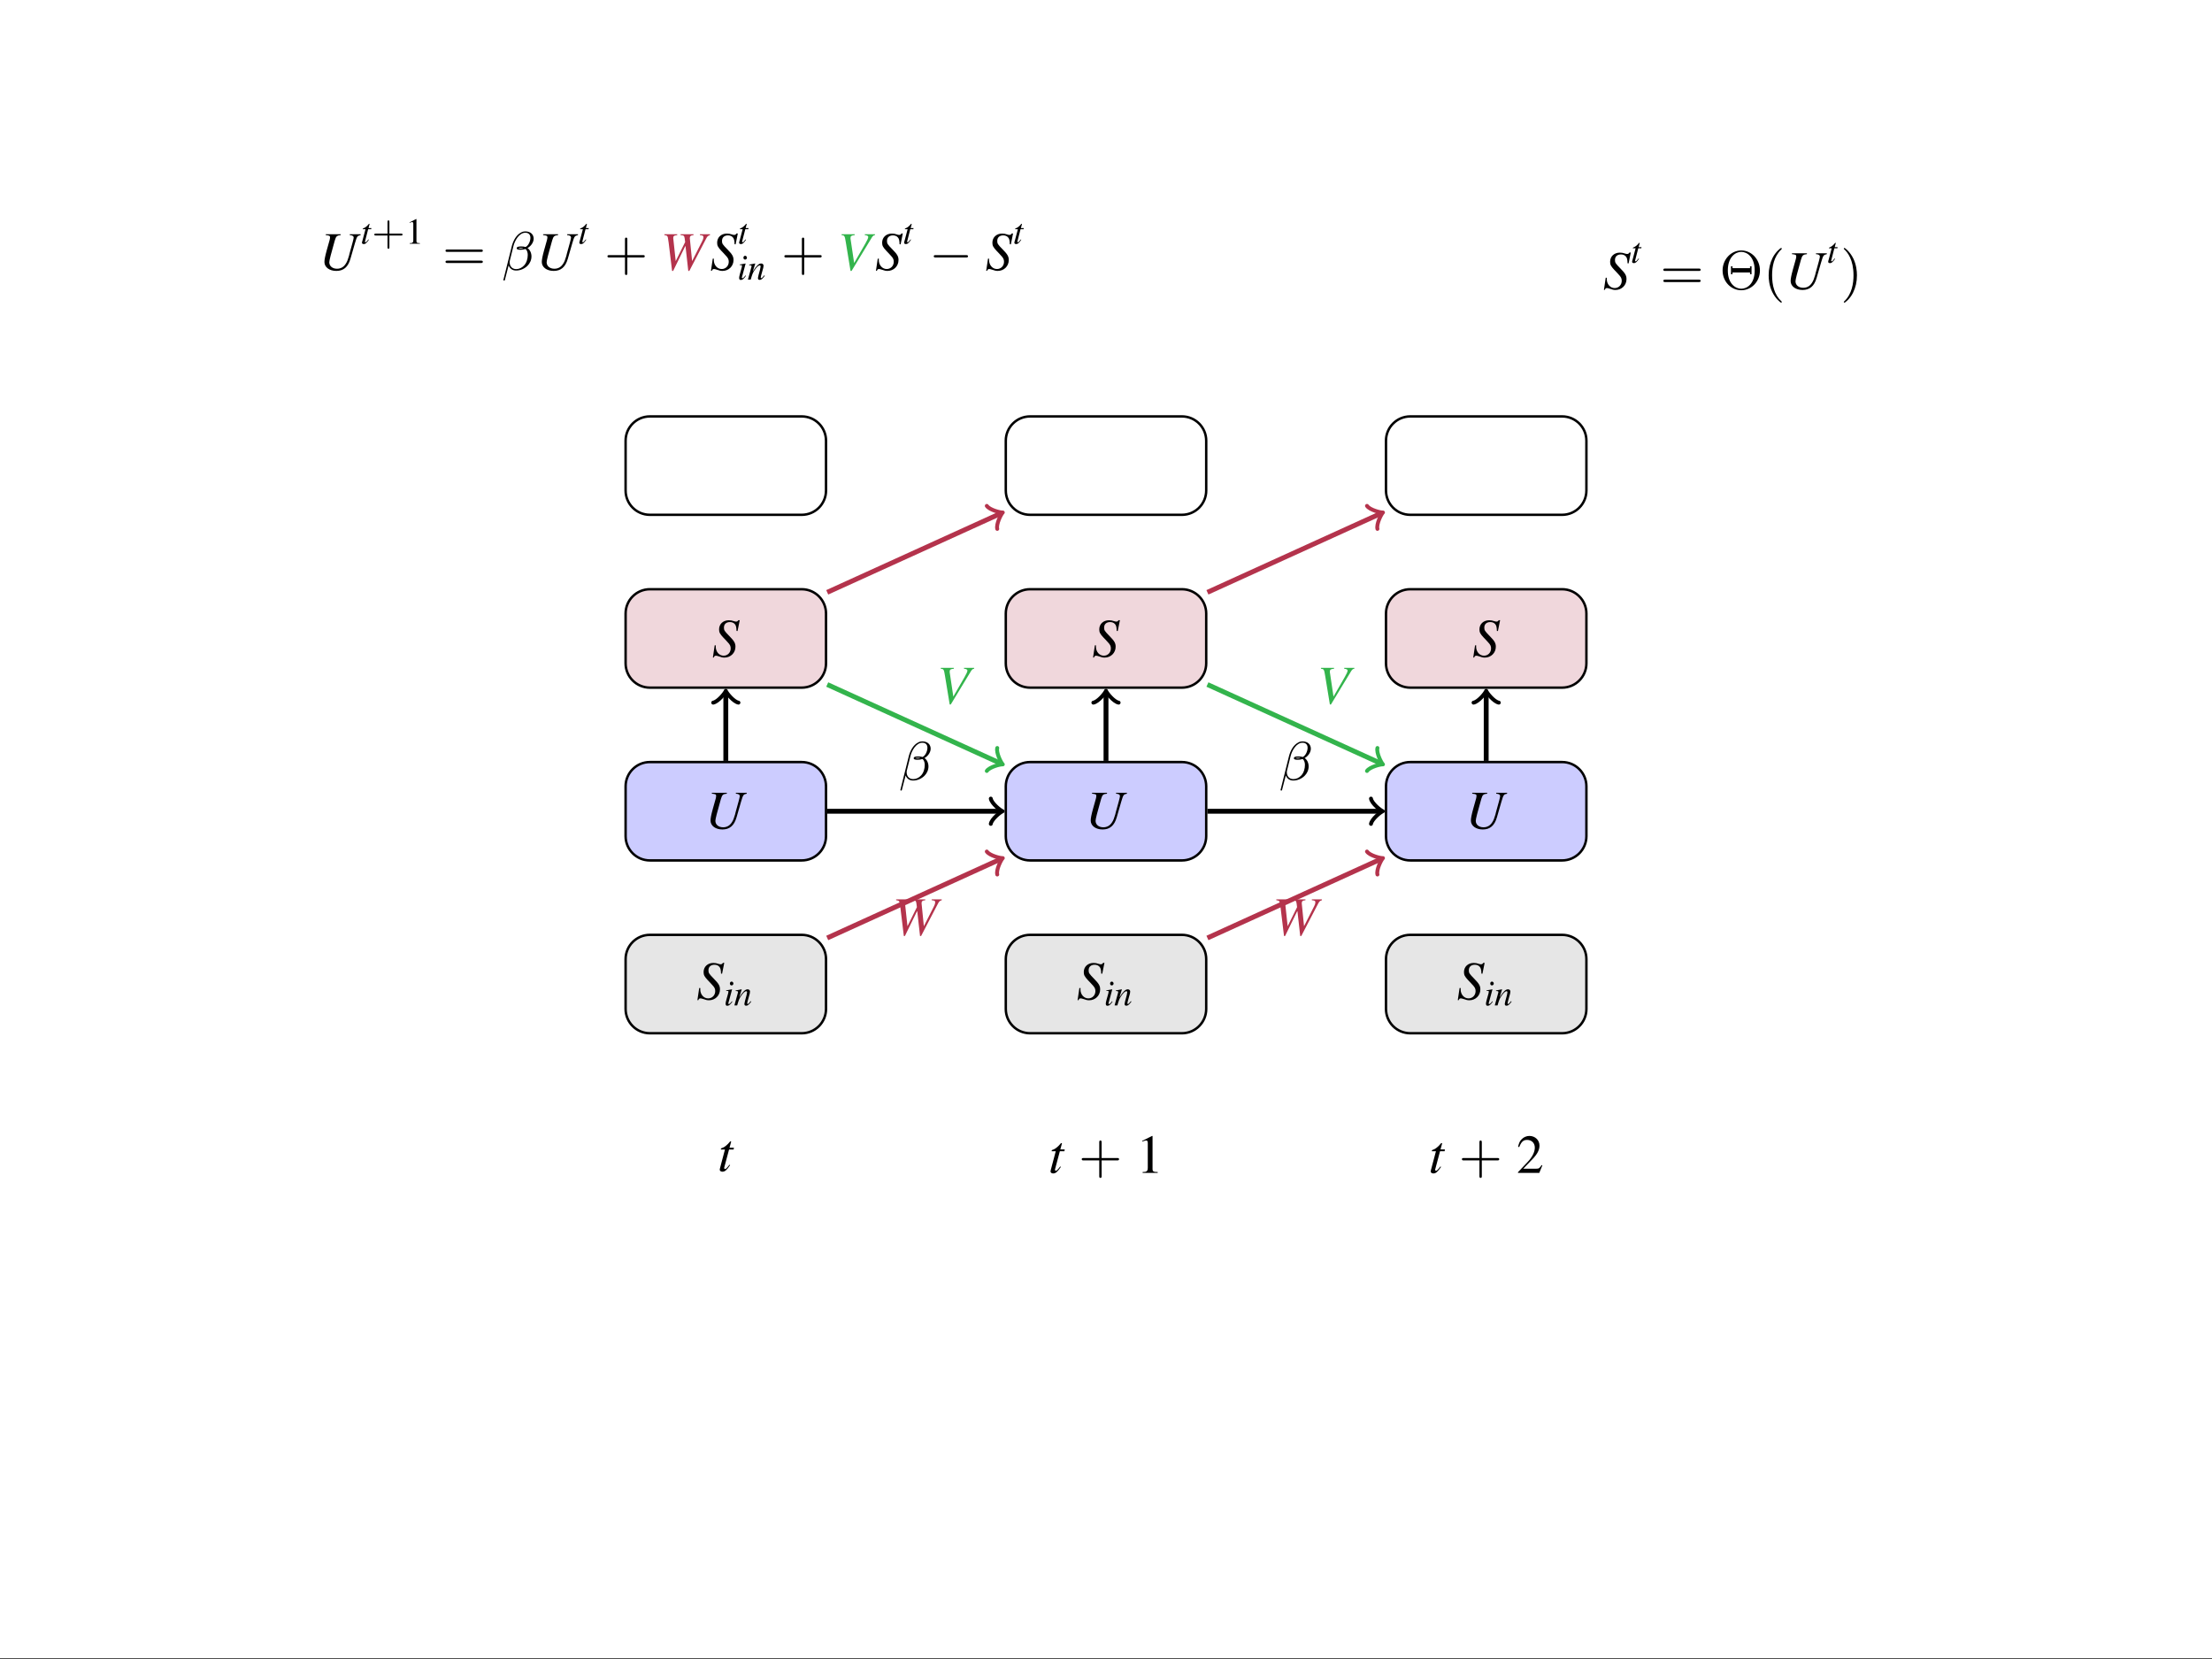 <?xml version="1.0" encoding="UTF-8"?>
<svg xmlns="http://www.w3.org/2000/svg" xmlns:xlink="http://www.w3.org/1999/xlink" width="362.835pt" height="272.126pt" viewBox="0 0 362.835 272.126" version="1.1">
<rect x="0" y="0" width="362.835" height="272.126" fill="#333333" stroke="none"/>
<defs>
<g>
<symbol overflow="visible" id="glyph0-0">
<path style="stroke:none;" d=""/>
</symbol>
<symbol overflow="visible" id="glyph0-1">
<path style="stroke:none;" d="M 6.859 -5.859 L 5.078 -5.859 L 5.078 -5.719 C 5.359 -5.688 5.453 -5.672 5.562 -5.594 C 5.656 -5.547 5.719 -5.422 5.719 -5.297 C 5.719 -5.156 5.484 -4.25 5.047 -2.719 C 5.016 -2.609 4.984 -2.453 4.938 -2.281 C 4.766 -1.703 4.641 -1.344 4.438 -1.047 C 4.094 -0.484 3.609 -0.203 2.984 -0.203 C 2.234 -0.203 1.719 -0.641 1.719 -1.266 C 1.719 -1.562 2 -2.656 2.594 -4.734 C 2.625 -4.797 2.641 -4.859 2.641 -4.891 C 2.828 -5.531 2.984 -5.656 3.594 -5.719 L 3.594 -5.859 L 1.141 -5.859 L 1.141 -5.719 C 1.734 -5.656 1.844 -5.609 1.844 -5.344 C 1.844 -5.234 1.812 -5.094 1.781 -4.938 L 1.297 -3.219 C 1.031 -2.25 0.922 -1.672 0.922 -1.312 C 0.922 -0.453 1.734 0.156 2.875 0.156 C 4.047 0.156 4.797 -0.469 5.188 -1.828 L 5.922 -4.375 C 6.266 -5.547 6.312 -5.594 6.859 -5.719 Z M 6.859 -5.859 "/>
</symbol>
<symbol overflow="visible" id="glyph0-2">
<path style="stroke:none;" d="M 8.125 -5.859 L 6.469 -5.859 L 6.469 -5.719 C 6.953 -5.672 7.047 -5.609 7.047 -5.359 C 7.047 -5.203 6.984 -4.984 6.859 -4.75 L 5.188 -1.453 L 4.828 -5.062 L 4.812 -5.188 C 4.812 -5.547 4.938 -5.672 5.422 -5.719 L 5.422 -5.859 L 3.297 -5.859 L 3.297 -5.719 C 3.812 -5.688 3.906 -5.625 3.969 -5.188 L 4.047 -4.578 L 2.5 -1.453 L 2.109 -5.094 C 2.094 -5.141 2.094 -5.203 2.094 -5.219 C 2.094 -5.562 2.203 -5.656 2.75 -5.719 L 2.75 -5.859 L 0.641 -5.859 L 0.641 -5.719 C 0.938 -5.672 1.016 -5.656 1.094 -5.562 C 1.203 -5.469 1.234 -5.297 1.344 -4.469 L 1.906 0.156 L 2.078 0.156 L 4.062 -3.906 L 4.109 -3.906 L 4.562 0.156 L 4.734 0.156 L 7.453 -5.062 C 7.688 -5.531 7.781 -5.609 8.125 -5.719 Z M 8.125 -5.859 "/>
</symbol>
<symbol overflow="visible" id="glyph0-3">
<path style="stroke:none;" d="M 4.203 -4.203 L 4.562 -5.984 L 4.344 -5.984 C 4.219 -5.797 4.141 -5.75 3.953 -5.75 C 3.844 -5.75 3.734 -5.781 3.531 -5.844 C 3.344 -5.922 3.047 -5.969 2.766 -5.969 C 1.844 -5.969 1.172 -5.359 1.172 -4.469 C 1.172 -3.984 1.312 -3.734 1.844 -3.156 C 1.922 -3.078 2.047 -2.953 2.203 -2.781 C 2.359 -2.609 2.484 -2.469 2.547 -2.406 C 2.969 -1.969 3.078 -1.734 3.078 -1.344 C 3.078 -0.672 2.578 -0.156 1.922 -0.156 C 1.188 -0.156 0.625 -0.797 0.625 -1.641 C 0.625 -1.719 0.625 -1.781 0.641 -1.844 L 0.453 -1.859 L 0.156 0.141 L 0.312 0.141 C 0.375 -0.078 0.469 -0.156 0.656 -0.156 C 0.75 -0.156 0.891 -0.125 1.125 -0.047 C 1.531 0.109 1.781 0.156 2.047 0.156 C 3.078 0.156 3.859 -0.625 3.859 -1.625 C 3.859 -2.219 3.656 -2.562 2.859 -3.375 C 2.047 -4.203 1.969 -4.328 1.969 -4.766 C 1.969 -5.328 2.344 -5.672 2.953 -5.672 C 3.281 -5.672 3.562 -5.562 3.75 -5.344 C 3.953 -5.125 4.016 -4.812 4.031 -4.219 Z M 4.203 -4.203 "/>
</symbol>
<symbol overflow="visible" id="glyph0-4">
<path style="stroke:none;" d="M 6.172 -5.859 L 4.5 -5.859 L 4.5 -5.719 C 4.906 -5.672 5.062 -5.578 5.062 -5.406 C 5.062 -5.234 4.891 -4.859 4.594 -4.344 L 2.75 -1.141 L 2.156 -5.125 C 2.156 -5.172 2.156 -5.203 2.156 -5.25 C 2.156 -5.562 2.281 -5.656 2.844 -5.719 L 2.844 -5.859 L 0.688 -5.859 L 0.688 -5.719 C 1.188 -5.656 1.203 -5.625 1.391 -4.5 L 2.156 0.156 L 2.328 0.156 L 5.672 -5.359 C 5.828 -5.594 5.969 -5.703 6.172 -5.719 Z M 6.172 -5.859 "/>
</symbol>
<symbol overflow="visible" id="glyph0-5">
<path style="stroke:none;" d="M 2.656 -3.844 L 1.938 -3.844 L 2.188 -4.766 C 2.203 -4.781 2.203 -4.797 2.203 -4.812 C 2.203 -4.875 2.172 -4.891 2.125 -4.891 C 2.078 -4.891 2.047 -4.891 1.984 -4.812 C 1.641 -4.359 1.078 -3.906 0.797 -3.828 C 0.578 -3.766 0.516 -3.703 0.516 -3.609 C 0.516 -3.594 0.516 -3.578 0.516 -3.547 L 1.188 -3.547 L 0.531 -1.078 C 0.516 -1 0.516 -0.984 0.484 -0.891 C 0.406 -0.625 0.328 -0.312 0.328 -0.234 C 0.328 -0.047 0.516 0.094 0.766 0.094 C 1.172 0.094 1.469 -0.156 2.031 -0.984 L 1.922 -1.047 C 1.484 -0.484 1.344 -0.344 1.188 -0.344 C 1.109 -0.344 1.062 -0.406 1.062 -0.516 C 1.062 -0.531 1.062 -0.531 1.062 -0.562 L 1.859 -3.547 L 2.609 -3.547 Z M 2.656 -3.844 "/>
</symbol>
<symbol overflow="visible" id="glyph1-0">
<path style="stroke:none;" d=""/>
</symbol>
<symbol overflow="visible" id="glyph1-1">
<path style="stroke:none;" d="M 1.766 -2.562 L 1.297 -2.562 L 1.453 -3.172 C 1.469 -3.188 1.469 -3.203 1.469 -3.203 C 1.469 -3.25 1.453 -3.266 1.422 -3.266 C 1.375 -3.266 1.359 -3.266 1.328 -3.219 C 1.094 -2.906 0.719 -2.609 0.531 -2.562 C 0.391 -2.5 0.344 -2.469 0.344 -2.406 C 0.344 -2.406 0.344 -2.391 0.344 -2.375 L 0.797 -2.375 L 0.359 -0.719 C 0.344 -0.672 0.344 -0.656 0.328 -0.594 C 0.266 -0.422 0.219 -0.203 0.219 -0.156 C 0.219 -0.031 0.344 0.062 0.516 0.062 C 0.781 0.062 0.984 -0.109 1.359 -0.656 L 1.281 -0.703 C 0.984 -0.328 0.891 -0.234 0.797 -0.234 C 0.734 -0.234 0.703 -0.281 0.703 -0.344 C 0.703 -0.359 0.703 -0.359 0.719 -0.375 L 1.234 -2.375 L 1.734 -2.375 Z M 1.766 -2.562 "/>
</symbol>
<symbol overflow="visible" id="glyph1-2">
<path style="stroke:none;" d="M 1.328 -0.688 C 1.188 -0.484 1.141 -0.438 1.078 -0.375 C 0.984 -0.281 0.891 -0.219 0.844 -0.219 C 0.797 -0.219 0.734 -0.266 0.734 -0.312 C 0.734 -0.359 0.766 -0.453 0.797 -0.562 C 0.797 -0.594 0.812 -0.625 0.828 -0.672 L 0.828 -0.688 L 0.844 -0.703 L 1.359 -2.625 L 1.344 -2.641 C 0.734 -2.531 0.625 -2.5 0.391 -2.484 L 0.391 -2.391 C 0.703 -2.391 0.766 -2.375 0.766 -2.25 C 0.766 -2.203 0.75 -2.109 0.719 -1.984 L 0.422 -0.922 C 0.328 -0.578 0.297 -0.391 0.297 -0.281 C 0.297 -0.047 0.391 0.062 0.562 0.062 C 0.844 0.062 1.062 -0.109 1.406 -0.609 Z M 1.281 -3.906 C 1.125 -3.906 1 -3.781 1 -3.594 C 1 -3.406 1.109 -3.281 1.281 -3.281 C 1.438 -3.281 1.578 -3.422 1.578 -3.578 C 1.578 -3.766 1.438 -3.906 1.281 -3.906 Z M 1.281 -3.906 "/>
</symbol>
<symbol overflow="visible" id="glyph1-3">
<path style="stroke:none;" d="M 2.75 -0.703 L 2.625 -0.547 C 2.453 -0.328 2.344 -0.234 2.266 -0.234 C 2.219 -0.234 2.172 -0.281 2.172 -0.328 C 2.172 -0.359 2.172 -0.359 2.25 -0.703 L 2.594 -1.938 C 2.625 -2.062 2.641 -2.188 2.641 -2.281 C 2.641 -2.484 2.484 -2.641 2.25 -2.641 C 1.859 -2.641 1.484 -2.281 0.875 -1.328 L 1.281 -2.625 L 1.25 -2.641 C 0.938 -2.578 0.812 -2.547 0.281 -2.453 L 0.281 -2.359 C 0.594 -2.359 0.672 -2.312 0.672 -2.203 C 0.672 -2.156 0.672 -2.125 0.656 -2.094 L 0.078 0 L 0.531 0 C 0.812 -0.953 0.875 -1.078 1.125 -1.484 C 1.484 -2.031 1.797 -2.328 2.016 -2.328 C 2.109 -2.328 2.156 -2.266 2.156 -2.156 C 2.156 -2.094 2.125 -1.891 2.078 -1.703 L 1.812 -0.719 C 1.734 -0.406 1.719 -0.328 1.719 -0.266 C 1.719 -0.047 1.797 0.047 2 0.047 C 2.266 0.047 2.422 -0.078 2.844 -0.625 Z M 2.75 -0.703 "/>
</symbol>
<symbol overflow="visible" id="glyph2-0">
<path style="stroke:none;" d=""/>
</symbol>
<symbol overflow="visible" id="glyph2-1">
<path style="stroke:none;" d="M 2.953 -1.344 L 4.891 -1.344 C 4.969 -1.344 5.109 -1.344 5.109 -1.5 C 5.109 -1.656 4.969 -1.656 4.891 -1.656 L 2.953 -1.656 L 2.953 -3.594 C 2.953 -3.672 2.953 -3.828 2.797 -3.828 C 2.641 -3.828 2.641 -3.672 2.641 -3.594 L 2.641 -1.656 L 0.703 -1.656 C 0.625 -1.656 0.469 -1.656 0.469 -1.5 C 0.469 -1.344 0.625 -1.344 0.703 -1.344 L 2.641 -1.344 L 2.641 0.594 C 2.641 0.688 2.641 0.828 2.797 0.828 C 2.953 0.828 2.953 0.688 2.953 0.594 Z M 2.953 -1.344 "/>
</symbol>
<symbol overflow="visible" id="glyph3-0">
<path style="stroke:none;" d=""/>
</symbol>
<symbol overflow="visible" id="glyph3-1">
<path style="stroke:none;" d="M 1.734 -4.047 L 0.672 -3.5 L 0.672 -3.422 C 0.734 -3.453 0.797 -3.469 0.828 -3.484 C 0.938 -3.531 1.031 -3.547 1.094 -3.547 C 1.219 -3.547 1.281 -3.453 1.281 -3.266 L 1.281 -0.562 C 1.281 -0.359 1.234 -0.219 1.125 -0.172 C 1.047 -0.109 0.953 -0.094 0.703 -0.094 L 0.703 0 L 2.359 0 L 2.359 -0.094 C 1.891 -0.094 1.797 -0.156 1.797 -0.438 L 1.797 -4.031 Z M 1.734 -4.047 "/>
</symbol>
<symbol overflow="visible" id="glyph4-0">
<path style="stroke:none;" d=""/>
</symbol>
<symbol overflow="visible" id="glyph4-1">
<path style="stroke:none;" d="M 6.344 -2.969 C 6.469 -2.969 6.641 -2.969 6.641 -3.156 C 6.641 -3.359 6.453 -3.359 6.312 -3.359 L 0.844 -3.359 C 0.703 -3.359 0.516 -3.359 0.516 -3.156 C 0.516 -2.969 0.688 -2.969 0.812 -2.969 Z M 6.312 -1.141 C 6.453 -1.141 6.641 -1.141 6.641 -1.344 C 6.641 -1.531 6.469 -1.531 6.344 -1.531 L 0.812 -1.531 C 0.688 -1.531 0.516 -1.531 0.516 -1.344 C 0.516 -1.141 0.703 -1.141 0.844 -1.141 Z M 6.312 -1.141 "/>
</symbol>
<symbol overflow="visible" id="glyph4-2">
<path style="stroke:none;" d="M 6.328 -2.047 C 6.453 -2.047 6.641 -2.047 6.641 -2.25 C 6.641 -2.438 6.469 -2.438 6.328 -2.438 L 3.781 -2.438 L 3.781 -5 C 3.781 -5.141 3.781 -5.312 3.578 -5.312 C 3.391 -5.312 3.391 -5.125 3.391 -5 L 3.391 -2.438 L 0.828 -2.438 C 0.703 -2.438 0.516 -2.438 0.516 -2.25 C 0.516 -2.047 0.688 -2.047 0.828 -2.047 L 3.391 -2.047 L 3.391 0.516 C 3.391 0.656 3.391 0.828 3.594 0.828 C 3.781 0.828 3.781 0.641 3.781 0.516 L 3.781 -2.047 Z M 6.328 -2.047 "/>
</symbol>
<symbol overflow="visible" id="glyph4-3">
<path style="stroke:none;" d="M 6.641 -3.047 C 6.641 -4.875 5.25 -6.328 3.578 -6.328 C 1.906 -6.328 0.516 -4.859 0.516 -3.047 C 0.516 -1.219 1.906 0.203 3.578 0.203 C 5.25 0.203 6.641 -1.219 6.641 -3.047 Z M 3.578 -0.047 C 2.656 -0.047 1.375 -0.828 1.375 -3.047 C 1.375 -5.25 2.625 -6.094 3.578 -6.094 C 4.547 -6.094 5.781 -5.25 5.781 -3.047 C 5.781 -0.828 4.516 -0.047 3.578 -0.047 Z M 2.141 -3.422 L 2.141 -3.719 L 1.891 -3.719 L 1.891 -2.422 L 2.141 -2.422 L 2.141 -2.719 L 5.016 -2.719 L 5.016 -2.422 L 5.266 -2.422 L 5.266 -3.719 L 5.016 -3.719 L 5.016 -3.422 Z M 2.141 -3.422 "/>
</symbol>
<symbol overflow="visible" id="glyph4-4">
<path style="stroke:none;" d="M 3.062 2.141 C 3.062 2.094 3.031 2.062 2.984 2 C 1.828 0.938 1.469 -0.672 1.469 -2.25 C 1.469 -3.625 1.734 -5.312 3 -6.516 C 3.047 -6.562 3.062 -6.578 3.062 -6.625 C 3.062 -6.688 3.016 -6.734 2.953 -6.734 C 2.844 -6.734 2.031 -6.078 1.547 -5.109 C 1.125 -4.25 0.906 -3.312 0.906 -2.25 C 0.906 -1.609 0.984 -0.578 1.484 0.469 C 2.016 1.578 2.844 2.234 2.953 2.234 C 3.016 2.234 3.062 2.203 3.062 2.141 Z M 3.062 2.141 "/>
</symbol>
<symbol overflow="visible" id="glyph4-5">
<path style="stroke:none;" d="M 2.672 -2.25 C 2.672 -2.984 2.562 -3.969 2.094 -4.969 C 1.562 -6.078 0.734 -6.734 0.625 -6.734 C 0.531 -6.734 0.516 -6.656 0.516 -6.625 C 0.516 -6.578 0.531 -6.562 0.594 -6.5 C 1.125 -6.031 2.109 -4.812 2.109 -2.25 C 2.109 -0.969 1.875 0.812 0.578 2.031 C 0.562 2.047 0.516 2.094 0.516 2.141 C 0.516 2.156 0.531 2.234 0.625 2.234 C 0.734 2.234 1.547 1.594 2.031 0.609 C 2.453 -0.25 2.672 -1.172 2.672 -2.25 Z M 2.672 -2.25 "/>
</symbol>
<symbol overflow="visible" id="glyph5-0">
<path style="stroke:none;" d=""/>
</symbol>
<symbol overflow="visible" id="glyph5-1">
<path style="stroke:none;" d="M 5.25 -5.125 C 5.25 -5.75 4.828 -6.328 3.875 -6.328 C 3.656 -6.328 3.469 -6.297 3.203 -6.156 C 2.406 -5.75 1.938 -4.875 1.688 -4 L 0.281 1.641 C 0.266 1.688 0.328 1.734 0.391 1.734 C 0.469 1.734 0.516 1.719 0.516 1.688 L 1.141 -0.75 C 1.359 -0.203 1.781 0.094 2.375 0.094 C 3.062 0.094 3.734 -0.203 4.219 -0.672 C 4.625 -1.062 4.891 -1.625 4.891 -2.219 C 4.891 -2.781 4.641 -3.328 4.234 -3.594 C 4.672 -3.812 5.25 -4.438 5.25 -5.125 Z M 3.594 -3.594 C 3.438 -3.562 3.297 -3.531 3.141 -3.531 C 3 -3.531 2.875 -3.531 2.75 -3.578 C 2.859 -3.641 3.016 -3.641 3.141 -3.641 C 3.297 -3.641 3.438 -3.641 3.594 -3.594 Z M 4.719 -5.281 C 4.719 -4.719 4.391 -3.984 3.922 -3.766 C 3.688 -3.844 3.469 -3.859 3.203 -3.859 C 2.75 -3.859 2.469 -3.797 2.469 -3.562 C 2.469 -3.375 2.688 -3.312 3.109 -3.312 C 3.422 -3.312 3.625 -3.359 3.906 -3.438 C 4.188 -3.234 4.281 -2.812 4.281 -2.469 C 4.281 -1.859 4.094 -1.188 3.688 -0.75 C 3.344 -0.375 2.891 -0.141 2.391 -0.141 C 1.719 -0.141 1.312 -0.609 1.312 -1.266 C 1.312 -1.359 1.312 -1.453 1.344 -1.547 L 1.953 -4 C 2.156 -4.766 2.844 -6.109 3.891 -6.109 C 4.312 -6.109 4.719 -5.891 4.719 -5.281 Z M 4.719 -5.281 "/>
</symbol>
<symbol overflow="visible" id="glyph6-0">
<path style="stroke:none;" d=""/>
</symbol>
<symbol overflow="visible" id="glyph6-1">
<path style="stroke:none;" d="M 6.047 -2.047 C 6.219 -2.047 6.391 -2.047 6.391 -2.25 C 6.391 -2.438 6.203 -2.438 6.047 -2.438 L 1.109 -2.438 C 0.953 -2.438 0.766 -2.438 0.766 -2.25 C 0.766 -2.047 0.938 -2.047 1.109 -2.047 Z M 6.047 -2.047 "/>
</symbol>
<symbol overflow="visible" id="glyph7-0">
<path style="stroke:none;" d=""/>
</symbol>
<symbol overflow="visible" id="glyph7-1">
<path style="stroke:none;" d="M 2.609 -6.062 L 1 -5.25 L 1 -5.125 C 1.109 -5.172 1.203 -5.203 1.234 -5.219 C 1.406 -5.281 1.547 -5.312 1.641 -5.312 C 1.828 -5.312 1.906 -5.188 1.906 -4.891 L 1.906 -0.828 C 1.906 -0.531 1.844 -0.328 1.688 -0.25 C 1.562 -0.172 1.438 -0.141 1.062 -0.141 L 1.062 0 L 3.531 0 L 3.531 -0.141 C 2.828 -0.141 2.688 -0.234 2.688 -0.656 L 2.688 -6.047 Z M 2.609 -6.062 "/>
</symbol>
<symbol overflow="visible" id="glyph7-2">
<path style="stroke:none;" d="M 4.266 -1.234 L 4.141 -1.281 C 3.812 -0.766 3.688 -0.688 3.297 -0.688 L 1.141 -0.688 L 2.656 -2.266 C 3.453 -3.094 3.797 -3.781 3.797 -4.469 C 3.797 -5.375 3.078 -6.062 2.141 -6.062 C 1.656 -6.062 1.188 -5.859 0.859 -5.5 C 0.562 -5.203 0.438 -4.922 0.281 -4.281 L 0.469 -4.234 C 0.828 -5.109 1.141 -5.406 1.766 -5.406 C 2.516 -5.406 3.031 -4.891 3.031 -4.141 C 3.031 -3.438 2.625 -2.594 1.859 -1.797 L 0.266 -0.109 L 0.266 0 L 3.766 0 Z M 4.266 -1.234 "/>
</symbol>
</g>
<clipPath id="clip1">
  <path d="M 0 0 L 362.836 0 L 362.836 272 L 0 272 Z M 0 0 "/>
</clipPath>
<linearGradient id="linear0" gradientUnits="userSpaceOnUse" x1="0" y1="0" x2="0" y2="272.126" gradientTransform="matrix(1,0,0,-1,0,272.126)">
<stop offset="0" style="stop-color:rgb(100%,100%,100%);stop-opacity:1;"/>
<stop offset="0.5" style="stop-color:rgb(100%,100%,100%);stop-opacity:1;"/>
<stop offset="1" style="stop-color:rgb(100%,100%,100%);stop-opacity:1;"/>
</linearGradient>
</defs>
<g id="surface16">
<g clip-path="url(#clip1)" clip-rule="nonzero">
<path style=" stroke:none;fill-rule:nonzero;fill:url(#linear0);" d="M 0 272.125 L 0 0 L 362.836 0 L 362.836 272.125 Z M 0 272.125 "/>
</g>
<g style="fill:rgb(0%,0%,0%);fill-opacity:1;">
  <use xlink:href="#glyph0-1" x="52.294" y="44.283"/>
</g>
<g style="fill:rgb(0%,0%,0%);fill-opacity:1;">
  <use xlink:href="#glyph1-1" x="59.153" y="39.976"/>
</g>
<g style="fill:rgb(0%,0%,0%);fill-opacity:1;">
  <use xlink:href="#glyph2-1" x="60.922" y="39.976"/>
</g>
<g style="fill:rgb(0%,0%,0%);fill-opacity:1;">
  <use xlink:href="#glyph3-1" x="66.512" y="39.976"/>
</g>
<g style="fill:rgb(0%,0%,0%);fill-opacity:1;">
  <use xlink:href="#glyph4-1" x="72.559" y="44.283"/>
</g>
<g style="fill:rgb(0%,0%,0%);fill-opacity:1;">
  <use xlink:href="#glyph5-1" x="82.287" y="44.283"/>
</g>
<g style="fill:rgb(0%,0%,0%);fill-opacity:1;">
  <use xlink:href="#glyph0-1" x="87.948" y="44.283"/>
</g>
<g style="fill:rgb(0%,0%,0%);fill-opacity:1;">
  <use xlink:href="#glyph1-1" x="94.807" y="39.976"/>
</g>
<g style="fill:rgb(0%,0%,0%);fill-opacity:1;">
  <use xlink:href="#glyph4-2" x="99.122" y="44.283"/>
</g>
<g style="fill:rgb(70.589%,20%,29.805%);fill-opacity:1;">
  <use xlink:href="#glyph0-2" x="108.337" y="44.283"/>
</g>
<g style="fill:rgb(0%,0%,0%);fill-opacity:1;">
  <use xlink:href="#glyph0-3" x="116.461" y="44.283"/>
</g>
<g style="fill:rgb(0%,0%,0%);fill-opacity:1;">
  <use xlink:href="#glyph1-1" x="121.016" y="39.976"/>
</g>
<g style="fill:rgb(0%,0%,0%);fill-opacity:1;">
  <use xlink:href="#glyph1-2" x="120.944" y="45.861"/>
  <use xlink:href="#glyph1-3" x="122.606" y="45.861"/>
</g>
<g style="fill:rgb(0%,0%,0%);fill-opacity:1;">
  <use xlink:href="#glyph4-2" x="128.141" y="44.283"/>
</g>
<g style="fill:rgb(20%,70.589%,29.805%);fill-opacity:1;">
  <use xlink:href="#glyph0-4" x="137.356" y="44.283"/>
</g>
<g style="fill:rgb(0%,0%,0%);fill-opacity:1;">
  <use xlink:href="#glyph0-3" x="143.525" y="44.283"/>
</g>
<g style="fill:rgb(0%,0%,0%);fill-opacity:1;">
  <use xlink:href="#glyph1-1" x="148.08" y="39.976"/>
</g>
<g style="fill:rgb(0%,0%,0%);fill-opacity:1;">
  <use xlink:href="#glyph6-1" x="152.395" y="44.283"/>
</g>
<g style="fill:rgb(0%,0%,0%);fill-opacity:1;">
  <use xlink:href="#glyph0-3" x="161.61" y="44.283"/>
</g>
<g style="fill:rgb(0%,0%,0%);fill-opacity:1;">
  <use xlink:href="#glyph1-1" x="166.165" y="39.976"/>
</g>
<g style="fill:rgb(0%,0%,0%);fill-opacity:1;">
  <use xlink:href="#glyph0-3" x="262.936" y="47.408"/>
</g>
<g style="fill:rgb(0%,0%,0%);fill-opacity:1;">
  <use xlink:href="#glyph1-1" x="267.491" y="43.101"/>
</g>
<g style="fill:rgb(0%,0%,0%);fill-opacity:1;">
  <use xlink:href="#glyph4-1" x="272.318" y="47.408"/>
</g>
<g style="fill:rgb(0%,0%,0%);fill-opacity:1;">
  <use xlink:href="#glyph4-3" x="282.041" y="47.408"/>
  <use xlink:href="#glyph4-4" x="289.209" y="47.408"/>
</g>
<g style="fill:rgb(0%,0%,0%);fill-opacity:1;">
  <use xlink:href="#glyph0-1" x="292.797" y="47.408"/>
</g>
<g style="fill:rgb(0%,0%,0%);fill-opacity:1;">
  <use xlink:href="#glyph1-1" x="299.656" y="43.101"/>
</g>
<g style="fill:rgb(0%,0%,0%);fill-opacity:1;">
  <use xlink:href="#glyph4-5" x="301.923" y="47.408"/>
</g>
<g style="fill:rgb(0%,0%,0%);fill-opacity:1;">
  <use xlink:href="#glyph0-5" x="117.728" y="192.102"/>
</g>
<path style="fill-rule:nonzero;fill:rgb(89.999%,89.999%,89.999%);fill-opacity:1;stroke-width:0.399;stroke-linecap:butt;stroke-linejoin:miter;stroke:rgb(0%,0%,0%);stroke-opacity:1;stroke-miterlimit:10;" d="M 12.453 36.418 L -12.453 36.418 C -14.653 36.418 -16.438 34.633 -16.438 32.43 L -16.438 24.262 C -16.438 22.063 -14.653 20.278 -12.453 20.278 L 12.453 20.278 C 14.656 20.278 16.437 22.063 16.437 24.262 L 16.437 32.43 C 16.437 34.633 14.656 36.418 12.453 36.418 Z M 12.453 36.418 " transform="matrix(1,0,0,-1,119.055,189.762)"/>
<g style="fill:rgb(0%,0%,0%);fill-opacity:1;">
  <use xlink:href="#glyph0-3" x="114.239" y="163.921"/>
</g>
<g style="fill:rgb(0%,0%,0%);fill-opacity:1;">
  <use xlink:href="#glyph1-2" x="118.723" y="164.918"/>
  <use xlink:href="#glyph1-3" x="120.385" y="164.918"/>
</g>
<path style="fill-rule:nonzero;fill:rgb(79.999%,79.999%,100%);fill-opacity:1;stroke-width:0.399;stroke-linecap:butt;stroke-linejoin:miter;stroke:rgb(0%,0%,0%);stroke-opacity:1;stroke-miterlimit:10;" d="M 12.453 64.762 L -12.453 64.762 C -14.653 64.762 -16.438 62.981 -16.438 60.778 L -16.438 52.61 C -16.438 50.407 -14.653 48.625 -12.453 48.625 L 12.453 48.625 C 14.656 48.625 16.437 50.407 16.437 52.61 L 16.437 60.778 C 16.437 62.981 14.656 64.762 12.453 64.762 Z M 12.453 64.762 " transform="matrix(1,0,0,-1,119.055,189.762)"/>
<g style="fill:rgb(0%,0%,0%);fill-opacity:1;">
  <use xlink:href="#glyph0-1" x="115.626" y="135.903"/>
</g>
<path style="fill-rule:nonzero;fill:rgb(94.118%,84%,85.959%);fill-opacity:1;stroke-width:0.399;stroke-linecap:butt;stroke-linejoin:miter;stroke:rgb(0%,0%,0%);stroke-opacity:1;stroke-miterlimit:10;" d="M 12.453 93.11 L -12.453 93.11 C -14.653 93.11 -16.438 91.325 -16.438 89.125 L -16.438 80.957 C -16.438 78.754 -14.653 76.969 -12.453 76.969 L 12.453 76.969 C 14.656 76.969 16.437 78.754 16.437 80.957 L 16.437 89.125 C 16.437 91.325 14.656 93.11 12.453 93.11 Z M 12.453 93.11 " transform="matrix(1,0,0,-1,119.055,189.762)"/>
<g style="fill:rgb(0%,0%,0%);fill-opacity:1;">
  <use xlink:href="#glyph0-3" x="116.778" y="107.709"/>
</g>
<path style="fill:none;stroke-width:0.399;stroke-linecap:butt;stroke-linejoin:miter;stroke:rgb(0%,0%,0%);stroke-opacity:1;stroke-miterlimit:10;" d="M 12.453 121.457 L -12.453 121.457 C -14.653 121.457 -16.438 119.672 -16.438 117.473 L -16.438 109.301 C -16.438 107.102 -14.653 105.317 -12.453 105.317 L 12.453 105.317 C 14.656 105.317 16.437 107.102 16.437 109.301 L 16.437 117.473 C 16.437 119.672 14.656 121.457 12.453 121.457 Z M 12.453 121.457 " transform="matrix(1,0,0,-1,119.055,189.762)"/>
<g style="fill:rgb(0%,0%,0%);fill-opacity:1;">
  <use xlink:href="#glyph0-5" x="171.988" y="192.387"/>
</g>
<g style="fill:rgb(0%,0%,0%);fill-opacity:1;">
  <use xlink:href="#glyph4-2" x="176.919" y="192.387"/>
</g>
<g style="fill:rgb(0%,0%,0%);fill-opacity:1;">
  <use xlink:href="#glyph7-1" x="186.364" y="192.387"/>
</g>
<path style="fill-rule:nonzero;fill:rgb(89.999%,89.999%,89.999%);fill-opacity:1;stroke-width:0.399;stroke-linecap:butt;stroke-linejoin:miter;stroke:rgb(0%,0%,0%);stroke-opacity:1;stroke-miterlimit:10;" d="M 74.816 36.418 L 49.91 36.418 C 47.711 36.418 45.925 34.633 45.925 32.43 L 45.925 24.262 C 45.925 22.063 47.711 20.278 49.91 20.278 L 74.816 20.278 C 77.015 20.278 78.8 22.063 78.8 24.262 L 78.8 32.43 C 78.8 34.633 77.015 36.418 74.816 36.418 Z M 74.816 36.418 " transform="matrix(1,0,0,-1,119.055,189.762)"/>
<g style="fill:rgb(0%,0%,0%);fill-opacity:1;">
  <use xlink:href="#glyph0-3" x="176.601" y="163.921"/>
</g>
<g style="fill:rgb(0%,0%,0%);fill-opacity:1;">
  <use xlink:href="#glyph1-2" x="181.085" y="164.918"/>
  <use xlink:href="#glyph1-3" x="182.747" y="164.918"/>
</g>
<path style="fill-rule:nonzero;fill:rgb(79.999%,79.999%,100%);fill-opacity:1;stroke-width:0.399;stroke-linecap:butt;stroke-linejoin:miter;stroke:rgb(0%,0%,0%);stroke-opacity:1;stroke-miterlimit:10;" d="M 74.816 64.762 L 49.91 64.762 C 47.711 64.762 45.925 62.981 45.925 60.778 L 45.925 52.61 C 45.925 50.407 47.711 48.625 49.91 48.625 L 74.816 48.625 C 77.015 48.625 78.8 50.407 78.8 52.61 L 78.8 60.778 C 78.8 62.981 77.015 64.762 74.816 64.762 Z M 74.816 64.762 " transform="matrix(1,0,0,-1,119.055,189.762)"/>
<g style="fill:rgb(0%,0%,0%);fill-opacity:1;">
  <use xlink:href="#glyph0-1" x="177.988" y="135.903"/>
</g>
<path style="fill-rule:nonzero;fill:rgb(94.118%,84%,85.959%);fill-opacity:1;stroke-width:0.399;stroke-linecap:butt;stroke-linejoin:miter;stroke:rgb(0%,0%,0%);stroke-opacity:1;stroke-miterlimit:10;" d="M 74.816 93.11 L 49.91 93.11 C 47.711 93.11 45.925 91.325 45.925 89.125 L 45.925 80.957 C 45.925 78.754 47.711 76.969 49.91 76.969 L 74.816 76.969 C 77.015 76.969 78.8 78.754 78.8 80.957 L 78.8 89.125 C 78.8 91.325 77.015 93.11 74.816 93.11 Z M 74.816 93.11 " transform="matrix(1,0,0,-1,119.055,189.762)"/>
<g style="fill:rgb(0%,0%,0%);fill-opacity:1;">
  <use xlink:href="#glyph0-3" x="179.14" y="107.709"/>
</g>
<path style="fill:none;stroke-width:0.399;stroke-linecap:butt;stroke-linejoin:miter;stroke:rgb(0%,0%,0%);stroke-opacity:1;stroke-miterlimit:10;" d="M 74.816 121.457 L 49.91 121.457 C 47.711 121.457 45.925 119.672 45.925 117.473 L 45.925 109.301 C 45.925 107.102 47.711 105.317 49.91 105.317 L 74.816 105.317 C 77.015 105.317 78.8 107.102 78.8 109.301 L 78.8 117.473 C 78.8 119.672 77.015 121.457 74.816 121.457 Z M 74.816 121.457 " transform="matrix(1,0,0,-1,119.055,189.762)"/>
<g style="fill:rgb(0%,0%,0%);fill-opacity:1;">
  <use xlink:href="#glyph0-5" x="234.35" y="192.387"/>
</g>
<g style="fill:rgb(0%,0%,0%);fill-opacity:1;">
  <use xlink:href="#glyph4-2" x="239.281" y="192.387"/>
</g>
<g style="fill:rgb(0%,0%,0%);fill-opacity:1;">
  <use xlink:href="#glyph7-2" x="248.726" y="192.387"/>
</g>
<path style="fill-rule:nonzero;fill:rgb(89.999%,89.999%,89.999%);fill-opacity:1;stroke-width:0.399;stroke-linecap:butt;stroke-linejoin:miter;stroke:rgb(0%,0%,0%);stroke-opacity:1;stroke-miterlimit:10;" d="M 137.179 36.418 L 112.273 36.418 C 110.07 36.418 108.289 34.633 108.289 32.43 L 108.289 24.262 C 108.289 22.063 110.07 20.278 112.273 20.278 L 137.179 20.278 C 139.379 20.278 141.164 22.063 141.164 24.262 L 141.164 32.43 C 141.164 34.633 139.379 36.418 137.179 36.418 Z M 137.179 36.418 " transform="matrix(1,0,0,-1,119.055,189.762)"/>
<g style="fill:rgb(0%,0%,0%);fill-opacity:1;">
  <use xlink:href="#glyph0-3" x="238.964" y="163.921"/>
</g>
<g style="fill:rgb(0%,0%,0%);fill-opacity:1;">
  <use xlink:href="#glyph1-2" x="243.447" y="164.918"/>
  <use xlink:href="#glyph1-3" x="245.109" y="164.918"/>
</g>
<path style="fill-rule:nonzero;fill:rgb(79.999%,79.999%,100%);fill-opacity:1;stroke-width:0.399;stroke-linecap:butt;stroke-linejoin:miter;stroke:rgb(0%,0%,0%);stroke-opacity:1;stroke-miterlimit:10;" d="M 137.179 64.762 L 112.273 64.762 C 110.07 64.762 108.289 62.981 108.289 60.778 L 108.289 52.61 C 108.289 50.407 110.07 48.625 112.273 48.625 L 137.179 48.625 C 139.379 48.625 141.164 50.407 141.164 52.61 L 141.164 60.778 C 141.164 62.981 139.379 64.762 137.179 64.762 Z M 137.179 64.762 " transform="matrix(1,0,0,-1,119.055,189.762)"/>
<g style="fill:rgb(0%,0%,0%);fill-opacity:1;">
  <use xlink:href="#glyph0-1" x="240.35" y="135.903"/>
</g>
<path style="fill-rule:nonzero;fill:rgb(94.118%,84%,85.959%);fill-opacity:1;stroke-width:0.399;stroke-linecap:butt;stroke-linejoin:miter;stroke:rgb(0%,0%,0%);stroke-opacity:1;stroke-miterlimit:10;" d="M 137.179 93.11 L 112.273 93.11 C 110.07 93.11 108.289 91.325 108.289 89.125 L 108.289 80.957 C 108.289 78.754 110.07 76.969 112.273 76.969 L 137.179 76.969 C 139.379 76.969 141.164 78.754 141.164 80.957 L 141.164 89.125 C 141.164 91.325 139.379 93.11 137.179 93.11 Z M 137.179 93.11 " transform="matrix(1,0,0,-1,119.055,189.762)"/>
<g style="fill:rgb(0%,0%,0%);fill-opacity:1;">
  <use xlink:href="#glyph0-3" x="241.502" y="107.709"/>
</g>
<path style="fill:none;stroke-width:0.399;stroke-linecap:butt;stroke-linejoin:miter;stroke:rgb(0%,0%,0%);stroke-opacity:1;stroke-miterlimit:10;" d="M 137.179 121.457 L 112.273 121.457 C 110.07 121.457 108.289 119.672 108.289 117.473 L 108.289 109.301 C 108.289 107.102 110.07 105.317 112.273 105.317 L 137.179 105.317 C 139.379 105.317 141.164 107.102 141.164 109.301 L 141.164 117.473 C 141.164 119.672 139.379 121.457 137.179 121.457 Z M 137.179 121.457 " transform="matrix(1,0,0,-1,119.055,189.762)"/>
<path style="fill:none;stroke-width:0.797;stroke-linecap:butt;stroke-linejoin:miter;stroke:rgb(0%,0%,0%);stroke-opacity:1;stroke-miterlimit:10;" d="M -0 64.961 L -0 76.063 " transform="matrix(1,0,0,-1,119.055,189.762)"/>
<path style="fill:none;stroke-width:0.638;stroke-linecap:round;stroke-linejoin:round;stroke:rgb(0%,0%,0%);stroke-opacity:1;stroke-miterlimit:10;" d="M -1.556 2.071 C -1.423 1.293 -0.001 0.129 0.389 0 C -0.001 -0.129 -1.423 -1.297 -1.556 -2.074 " transform="matrix(0,-1,-1,0,119.055,113.698)"/>
<path style="fill:none;stroke-width:0.797;stroke-linecap:butt;stroke-linejoin:miter;stroke:rgb(0%,0%,0%);stroke-opacity:1;stroke-miterlimit:10;" d="M 62.363 64.961 L 62.363 76.063 " transform="matrix(1,0,0,-1,119.055,189.762)"/>
<path style="fill:none;stroke-width:0.638;stroke-linecap:round;stroke-linejoin:round;stroke:rgb(0%,0%,0%);stroke-opacity:1;stroke-miterlimit:10;" d="M -1.556 2.074 C -1.423 1.297 -0.001 0.129 0.389 -0 C -0.001 -0.129 -1.423 -1.297 -1.556 -2.07 " transform="matrix(0,-1,-1,0,181.418,113.698)"/>
<path style="fill:none;stroke-width:0.797;stroke-linecap:butt;stroke-linejoin:miter;stroke:rgb(0%,0%,0%);stroke-opacity:1;stroke-miterlimit:10;" d="M 124.726 64.961 L 124.726 76.063 " transform="matrix(1,0,0,-1,119.055,189.762)"/>
<path style="fill:none;stroke-width:0.638;stroke-linecap:round;stroke-linejoin:round;stroke:rgb(0%,0%,0%);stroke-opacity:1;stroke-miterlimit:10;" d="M -1.556 2.074 C -1.423 1.296 -0.001 0.128 0.389 -0 C -0.001 -0.129 -1.423 -1.293 -1.556 -2.071 " transform="matrix(0,-1,-1,0,243.781,113.698)"/>
<path style="fill:none;stroke-width:0.797;stroke-linecap:butt;stroke-linejoin:miter;stroke:rgb(70.589%,20%,29.805%);stroke-opacity:1;stroke-miterlimit:10;" d="M 16.636 35.907 L 45.082 48.844 " transform="matrix(1,0,0,-1,119.055,189.762)"/>
<path style="fill:none;stroke-width:0.638;stroke-linecap:round;stroke-linejoin:round;stroke:rgb(70.589%,20%,29.805%);stroke-opacity:1;stroke-miterlimit:10;" d="M -1.556 2.071 C -1.424 1.294 -0 0.132 0.388 0.002 C 0.001 -0.131 -1.425 -1.293 -1.555 -2.071 " transform="matrix(0.91,-0.414,-0.414,-0.91,164.137,140.917)"/>
<g style="fill:rgb(70.589%,20%,29.805%);fill-opacity:1;">
  <use xlink:href="#glyph0-2" x="146.351" y="153.381"/>
</g>
<path style="fill:none;stroke-width:0.797;stroke-linecap:butt;stroke-linejoin:miter;stroke:rgb(0%,0%,0%);stroke-opacity:1;stroke-miterlimit:10;" d="M 16.636 56.692 L 45.019 56.692 " transform="matrix(1,0,0,-1,119.055,189.762)"/>
<path style="fill:none;stroke-width:0.638;stroke-linecap:round;stroke-linejoin:round;stroke:rgb(0%,0%,0%);stroke-opacity:1;stroke-miterlimit:10;" d="M -1.553 2.072 C -1.425 1.295 0.001 0.131 0.388 -0.002 C 0.001 -0.131 -1.425 -1.295 -1.553 -2.072 " transform="matrix(1,0,0,-1,164.073,133.068)"/>
<g style="fill:rgb(0%,0%,0%);fill-opacity:1;">
  <use xlink:href="#glyph5-1" x="147.406" y="127.939"/>
</g>
<path style="fill:none;stroke-width:0.797;stroke-linecap:butt;stroke-linejoin:miter;stroke:rgb(70.589%,20%,29.805%);stroke-opacity:1;stroke-miterlimit:10;" d="M 16.636 92.602 L 45.082 105.539 " transform="matrix(1,0,0,-1,119.055,189.762)"/>
<path style="fill:none;stroke-width:0.638;stroke-linecap:round;stroke-linejoin:round;stroke:rgb(70.589%,20%,29.805%);stroke-opacity:1;stroke-miterlimit:10;" d="M -1.555 2.072 C -1.423 1.296 -0.001 0.13 0.387 0 C 0.002 -0.129 -1.426 -1.295 -1.556 -2.073 " transform="matrix(0.91,-0.414,-0.414,-0.91,164.137,84.223)"/>
<path style="fill:none;stroke-width:0.797;stroke-linecap:butt;stroke-linejoin:miter;stroke:rgb(20%,70.589%,29.805%);stroke-opacity:1;stroke-miterlimit:10;" d="M 16.636 77.481 L 45.082 64.543 " transform="matrix(1,0,0,-1,119.055,189.762)"/>
<path style="fill:none;stroke-width:0.638;stroke-linecap:round;stroke-linejoin:round;stroke:rgb(20%,70.589%,29.805%);stroke-opacity:1;stroke-miterlimit:10;" d="M -1.555 2.071 C -1.425 1.293 0.001 0.131 0.388 -0.002 C -0 -0.132 -1.424 -1.294 -1.556 -2.071 " transform="matrix(0.91,0.414,0.414,-0.91,164.137,125.22)"/>
<g style="fill:rgb(20%,70.589%,29.805%);fill-opacity:1;">
  <use xlink:href="#glyph0-4" x="153.623" y="115.404"/>
</g>
<path style="fill:none;stroke-width:0.797;stroke-linecap:butt;stroke-linejoin:miter;stroke:rgb(70.589%,20%,29.805%);stroke-opacity:1;stroke-miterlimit:10;" d="M 79 35.907 L 107.445 48.844 " transform="matrix(1,0,0,-1,119.055,189.762)"/>
<path style="fill:none;stroke-width:0.638;stroke-linecap:round;stroke-linejoin:round;stroke:rgb(70.589%,20%,29.805%);stroke-opacity:1;stroke-miterlimit:10;" d="M -1.555 2.071 C -1.424 1.294 0 0.131 0.388 0.002 C 0.001 -0.131 -1.425 -1.293 -1.555 -2.071 " transform="matrix(0.91,-0.414,-0.414,-0.91,226.499,140.917)"/>
<g style="fill:rgb(70.589%,20%,29.805%);fill-opacity:1;">
  <use xlink:href="#glyph0-2" x="208.713" y="153.381"/>
</g>
<path style="fill:none;stroke-width:0.797;stroke-linecap:butt;stroke-linejoin:miter;stroke:rgb(0%,0%,0%);stroke-opacity:1;stroke-miterlimit:10;" d="M 79 56.692 L 107.382 56.692 " transform="matrix(1,0,0,-1,119.055,189.762)"/>
<path style="fill:none;stroke-width:0.638;stroke-linecap:round;stroke-linejoin:round;stroke:rgb(0%,0%,0%);stroke-opacity:1;stroke-miterlimit:10;" d="M -1.553 2.072 C -1.424 1.295 0.002 0.131 0.388 -0.002 C 0.002 -0.131 -1.424 -1.295 -1.553 -2.072 " transform="matrix(1,0,0,-1,226.436,133.068)"/>
<g style="fill:rgb(0%,0%,0%);fill-opacity:1;">
  <use xlink:href="#glyph5-1" x="209.768" y="127.939"/>
</g>
<path style="fill:none;stroke-width:0.797;stroke-linecap:butt;stroke-linejoin:miter;stroke:rgb(70.589%,20%,29.805%);stroke-opacity:1;stroke-miterlimit:10;" d="M 79 92.602 L 107.445 105.539 " transform="matrix(1,0,0,-1,119.055,189.762)"/>
<path style="fill:none;stroke-width:0.638;stroke-linecap:round;stroke-linejoin:round;stroke:rgb(70.589%,20%,29.805%);stroke-opacity:1;stroke-miterlimit:10;" d="M -1.555 2.072 C -1.423 1.296 -0.001 0.129 0.387 0 C 0.002 -0.129 -1.425 -1.295 -1.556 -2.073 " transform="matrix(0.91,-0.414,-0.414,-0.91,226.499,84.223)"/>
<path style="fill:none;stroke-width:0.797;stroke-linecap:butt;stroke-linejoin:miter;stroke:rgb(20%,70.589%,29.805%);stroke-opacity:1;stroke-miterlimit:10;" d="M 79 77.481 L 107.445 64.543 " transform="matrix(1,0,0,-1,119.055,189.762)"/>
<path style="fill:none;stroke-width:0.638;stroke-linecap:round;stroke-linejoin:round;stroke:rgb(20%,70.589%,29.805%);stroke-opacity:1;stroke-miterlimit:10;" d="M -1.555 2.071 C -1.425 1.293 0.001 0.131 0.388 -0.002 C 0 -0.131 -1.424 -1.294 -1.555 -2.071 " transform="matrix(0.91,0.414,0.414,-0.91,226.499,125.22)"/>
<g style="fill:rgb(20%,70.589%,29.805%);fill-opacity:1;">
  <use xlink:href="#glyph0-4" x="215.985" y="115.404"/>
</g>
</g>
</svg>
